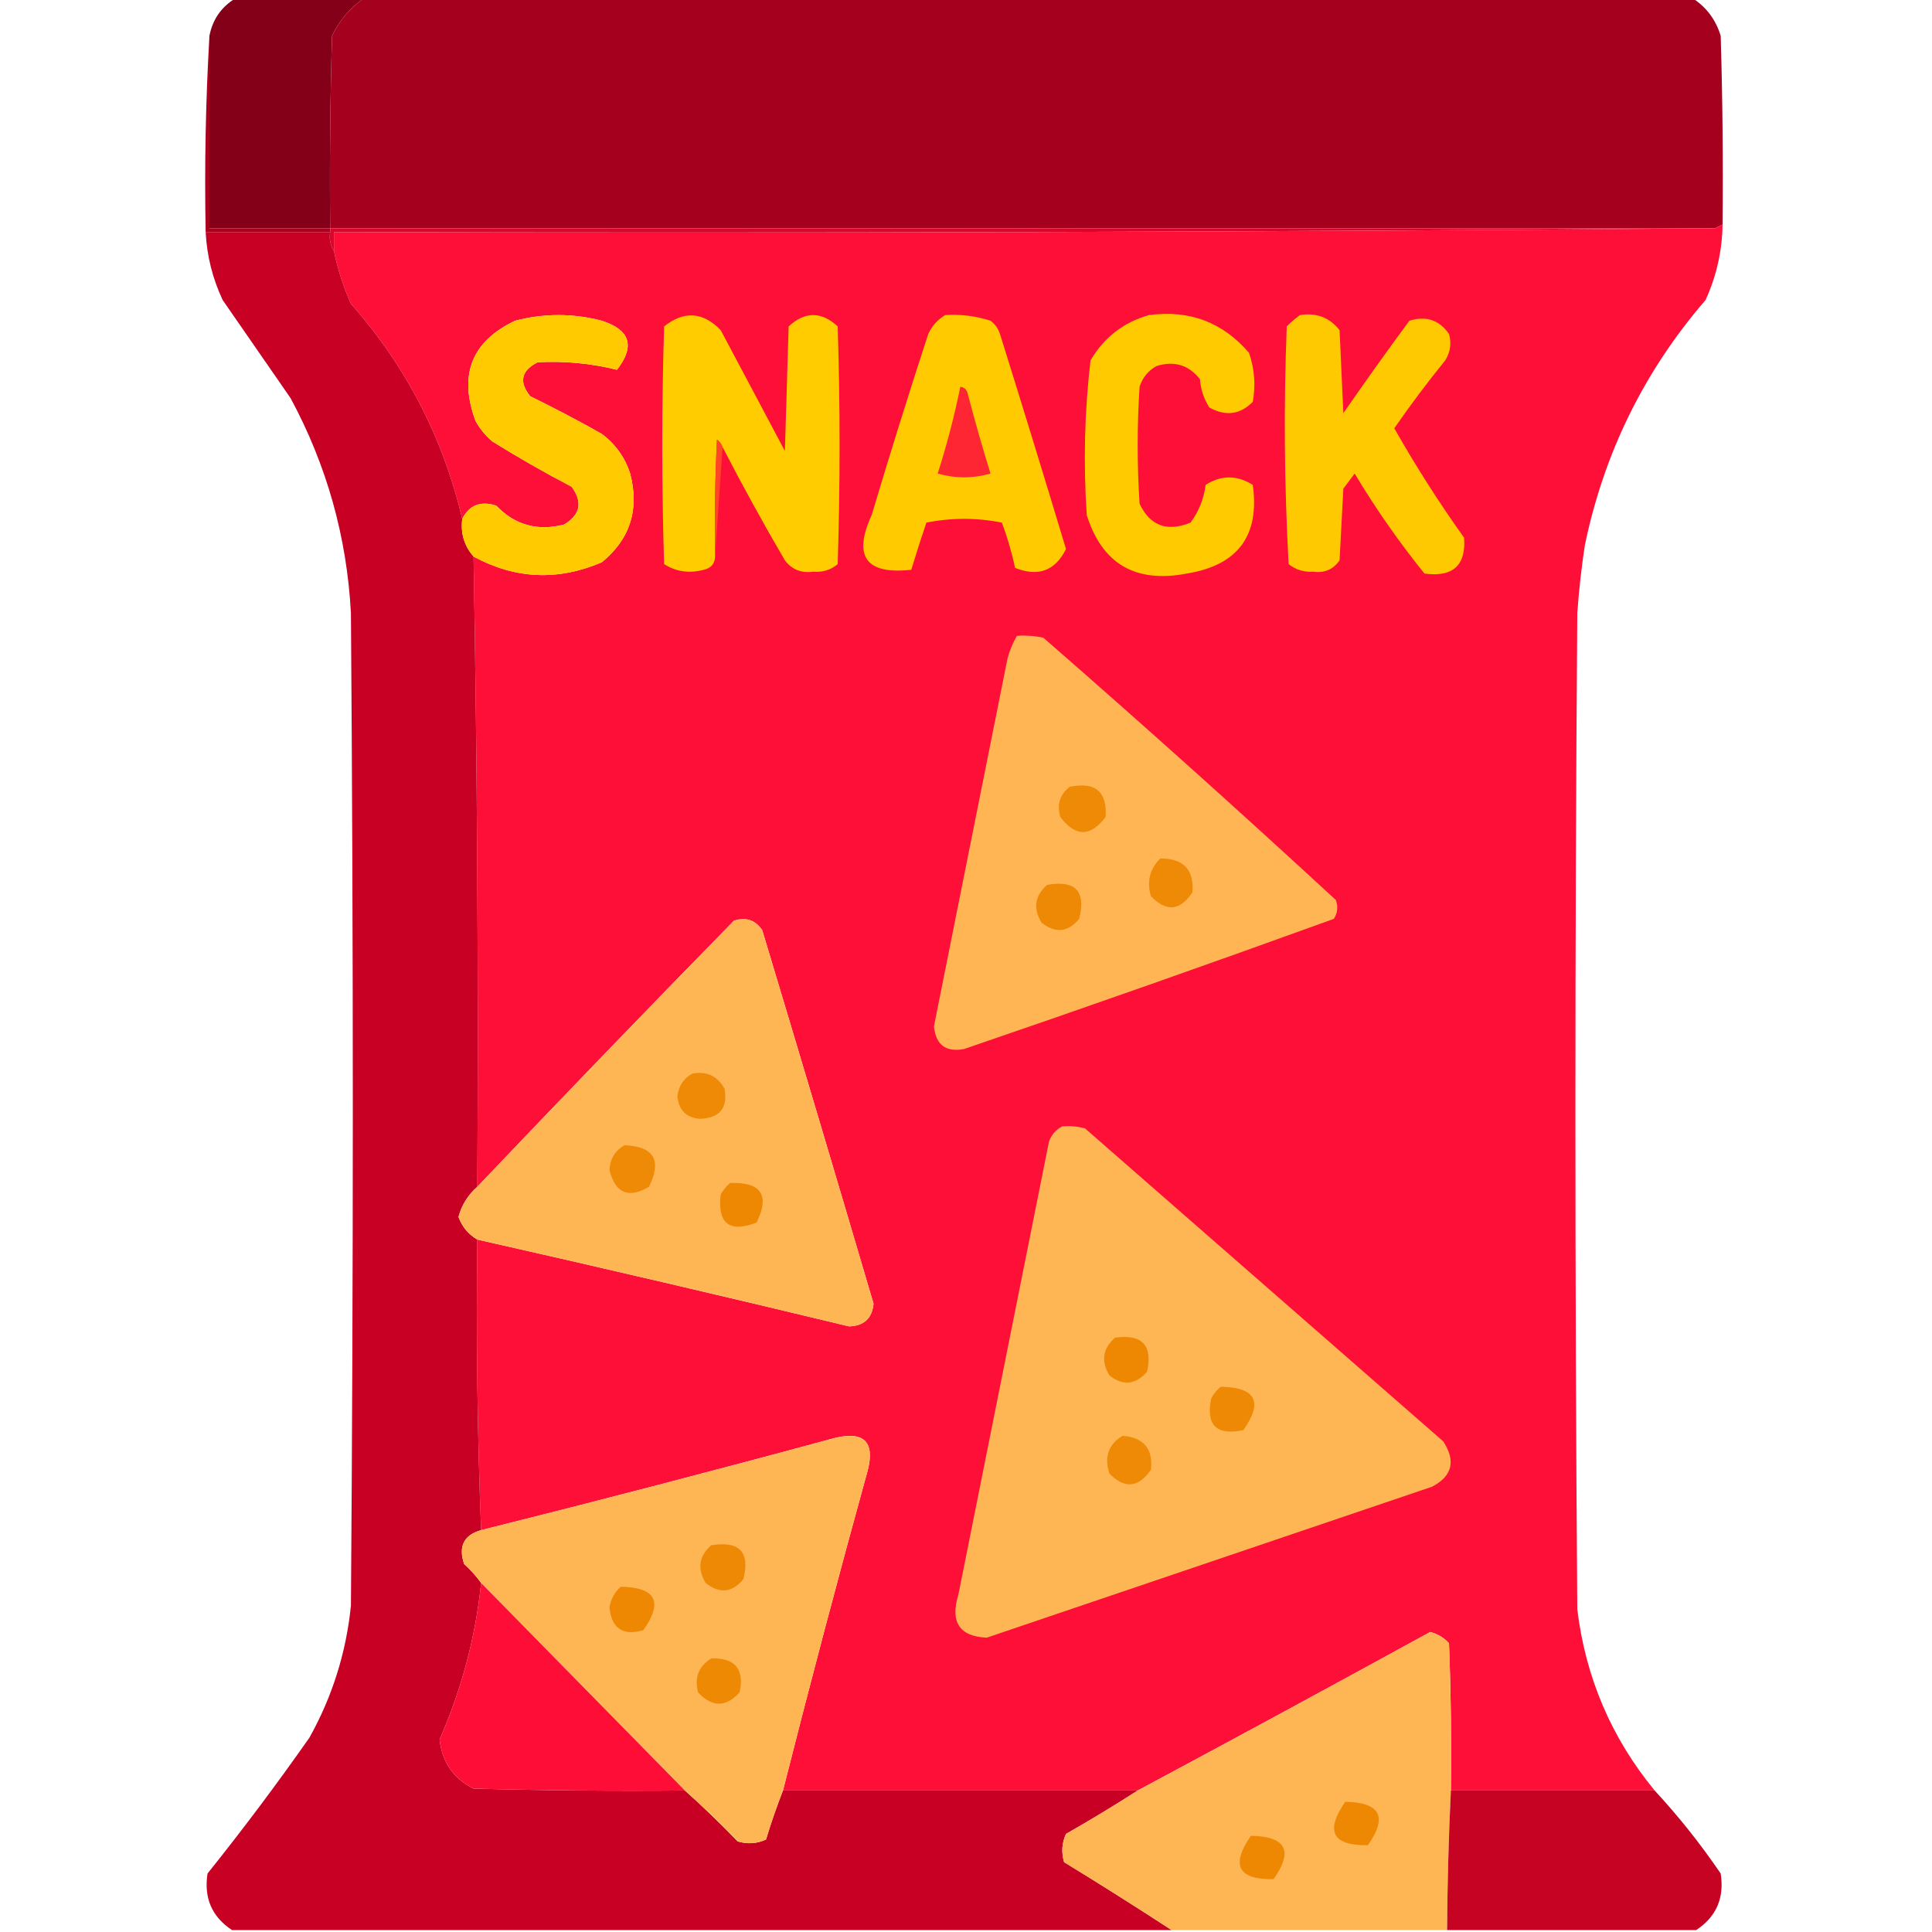<?xml version="1.0" encoding="UTF-8"?>
<!DOCTYPE svg PUBLIC "-//W3C//DTD SVG 1.1//EN" "http://www.w3.org/Graphics/SVG/1.1/DTD/svg11.dtd">
<svg xmlns="http://www.w3.org/2000/svg" version="1.1" width="512px" height="512px" style="shape-rendering:geometricPrecision; text-rendering:geometricPrecision; image-rendering:optimizeQuality; fill-rule:evenodd; clip-rule:evenodd" xmlns:xlink="http://www.w3.org/1999/xlink">
<g><path style="opacity:1" fill="#830018" d="M 62.5,-0.5 C 73.833,-0.5 85.167,-0.5 96.5,-0.5C 92.811,2.029 89.978,5.362 88,9.5C 87.5,26.497 87.333,43.497 87.5,60.5C 76.833,60.5 66.167,60.5 55.5,60.5C 55.5,43.5 55.5,26.5 55.5,9.5C 56.356,5.117 58.69,1.784 62.5,-0.5 Z"/></g>
<g><path style="opacity:1" fill="#a5001e" d="M 96.5,-0.5 C 213.833,-0.5 331.167,-0.5 448.5,-0.5C 452.194,1.866 454.694,5.199 456,9.5C 456.5,26.163 456.667,42.83 456.5,59.5C 455.833,59.833 455.167,60.167 454.5,60.5C 332.167,60.5 209.833,60.5 87.5,60.5C 87.333,43.497 87.5,26.497 88,9.5C 89.978,5.362 92.811,2.029 96.5,-0.5 Z"/></g>
<g><path style="opacity:1" fill="#aa001f" d="M 55.5,9.5 C 55.5,26.5 55.5,43.5 55.5,60.5C 66.167,60.5 76.833,60.5 87.5,60.5C 87.5,60.833 87.5,61.167 87.5,61.5C 76.5,61.5 65.5,61.5 54.5,61.5C 54.17,43.992 54.503,26.659 55.5,9.5 Z"/></g>
<g><path style="opacity:1" fill="#d9062c" d="M 87.5,60.5 C 209.833,60.5 332.167,60.5 454.5,60.5C 332.668,61.499 210.668,61.833 88.5,61.5C 88.5,63.167 88.5,64.833 88.5,66.5C 87.549,65.081 87.216,63.415 87.5,61.5C 87.5,61.167 87.5,60.833 87.5,60.5 Z"/></g>
<g><path style="opacity:0.998" fill="#fe0f37" d="M 456.5,59.5 C 456.392,66.485 454.892,73.152 452,79.5C 435.759,98.317 425.092,119.983 420,144.5C 419.093,150.473 418.427,156.473 418,162.5C 417.333,250.5 417.333,338.5 418,426.5C 420.196,444.55 427.029,460.55 438.5,474.5C 420.5,474.5 402.5,474.5 384.5,474.5C 384.667,461.496 384.5,448.496 384,435.5C 382.649,433.99 380.982,432.99 379,432.5C 353.208,446.645 327.375,460.645 301.5,474.5C 270.167,474.5 238.833,474.5 207.5,474.5C 214.685,446.106 222.185,417.773 230,389.5C 231.817,382.144 228.983,379.311 221.5,381C 190.234,389.483 158.9,397.65 127.5,405.5C 126.502,380.005 126.169,354.339 126.5,328.5C 159.372,335.926 192.205,343.593 225,351.5C 228.932,351.401 231.099,349.401 231.5,345.5C 221.768,312.47 211.935,279.47 202,246.5C 200.136,243.793 197.636,242.959 194.5,244C 171.602,267.395 148.936,290.895 126.5,314.5C 126.808,258.817 126.475,203.15 125.5,147.5C 136.553,153.49 147.886,153.99 159.5,149C 166.993,142.852 169.493,135.018 167,125.5C 165.604,121.208 163.104,117.708 159.5,115C 153.256,111.476 146.923,108.143 140.5,105C 137.461,101.195 138.128,98.195 142.5,96C 149.669,95.629 156.669,96.295 163.5,98C 168.358,91.767 167.025,87.434 159.5,85C 151.833,83 144.167,83 136.5,85C 125.006,90.456 121.506,99.29 126,111.5C 127.141,113.609 128.641,115.442 130.5,117C 137.337,121.253 144.337,125.253 151.5,129C 154.476,133.094 153.809,136.427 149.5,139C 142.447,140.826 136.447,139.159 131.5,134C 127.392,132.665 124.392,133.832 122.5,137.5C 117.405,115.974 107.571,96.974 93,80.5C 90.993,75.981 89.493,71.314 88.5,66.5C 88.5,64.833 88.5,63.167 88.5,61.5C 210.668,61.833 332.668,61.499 454.5,60.5C 455.167,60.167 455.833,59.833 456.5,59.5 Z"/></g>
<g><path style="opacity:1" fill="#c70024" d="M 54.5,61.5 C 65.5,61.5 76.5,61.5 87.5,61.5C 87.216,63.415 87.549,65.081 88.5,66.5C 89.493,71.314 90.993,75.981 93,80.5C 107.571,96.974 117.405,115.974 122.5,137.5C 122.022,141.338 123.022,144.671 125.5,147.5C 126.475,203.15 126.808,258.817 126.5,314.5C 124.032,316.641 122.366,319.308 121.5,322.5C 122.465,325.128 124.132,327.128 126.5,328.5C 126.169,354.339 126.502,380.005 127.5,405.5C 122.922,406.786 121.422,409.786 123,414.5C 124.707,416.037 126.207,417.704 127.5,419.5C 126.023,433.789 122.356,447.622 116.5,461C 117.173,466.997 120.173,471.33 125.5,474C 144.164,474.5 162.83,474.667 181.5,474.5C 186.298,478.797 190.965,483.297 195.5,488C 198.099,488.769 200.599,488.602 203,487.5C 204.363,483.009 205.863,478.676 207.5,474.5C 238.833,474.5 270.167,474.5 301.5,474.5C 295.338,478.47 289.004,482.303 282.5,486C 281.398,488.401 281.231,490.901 282,493.5C 291.649,499.4 301.149,505.4 310.5,511.5C 227.5,511.5 144.5,511.5 61.5,511.5C 56.15,507.97 53.984,502.97 55,496.5C 64.385,484.783 73.385,472.783 82,460.5C 88.082,449.586 91.749,437.92 93,425.5C 93.667,337.833 93.667,250.167 93,162.5C 91.93,142.293 86.597,123.293 77,105.5C 71,96.833 65,88.167 59,79.5C 56.327,73.793 54.827,67.793 54.5,61.5 Z"/></g>
<g><path style="opacity:1" fill="#ffcb00" d="M 125.5,147.5 C 123.022,144.671 122.022,141.338 122.5,137.5C 124.392,133.832 127.392,132.665 131.5,134C 136.447,139.159 142.447,140.826 149.5,139C 153.809,136.427 154.476,133.094 151.5,129C 144.337,125.253 137.337,121.253 130.5,117C 128.641,115.442 127.141,113.609 126,111.5C 121.506,99.29 125.006,90.456 136.5,85C 144.167,83 151.833,83 159.5,85C 167.025,87.434 168.358,91.767 163.5,98C 156.669,96.295 149.669,95.629 142.5,96C 138.128,98.195 137.461,101.195 140.5,105C 146.923,108.143 153.256,111.476 159.5,115C 163.104,117.708 165.604,121.208 167,125.5C 169.493,135.018 166.993,142.852 159.5,149C 147.886,153.99 136.553,153.49 125.5,147.5 Z"/></g>
<g><path style="opacity:1" fill="#ffcb00" d="M 250.5,83.5 C 254.605,83.234 258.605,83.734 262.5,85C 263.701,85.903 264.535,87.069 265,88.5C 270.934,107.47 276.768,126.47 282.5,145.5C 279.64,151.272 275.14,152.938 269,150.5C 268.143,146.404 266.976,142.404 265.5,138.5C 258.833,137.167 252.167,137.167 245.5,138.5C 244.085,142.666 242.752,146.833 241.5,151C 229.481,152.315 225.981,147.482 231,136.5C 235.798,120.439 240.798,104.439 246,88.5C 247.025,86.313 248.525,84.646 250.5,83.5 Z"/></g>
<g><path style="opacity:1" fill="#ffcc00" d="M 191.5,118.5 C 191.217,117.711 190.717,117.044 190,116.5C 189.5,126.828 189.334,137.161 189.5,147.5C 189.426,149.411 188.426,150.578 186.5,151C 182.683,152.023 179.183,151.523 176,149.5C 175.333,128.5 175.333,107.5 176,86.5C 181.281,82.301 186.281,82.634 191,87.5C 196.667,98.167 202.333,108.833 208,119.5C 208.333,108.5 208.667,97.5 209,86.5C 213.333,82.5 217.667,82.5 222,86.5C 222.667,107.5 222.667,128.5 222,149.5C 220.178,151.045 218.011,151.712 215.5,151.5C 212.363,151.949 209.863,150.949 208,148.5C 202.234,138.633 196.734,128.633 191.5,118.5 Z"/></g>
<g><path style="opacity:1" fill="#ffca00" d="M 304.5,83.5 C 315.199,82.064 324.033,85.397 331,93.5C 332.457,97.741 332.791,102.074 332,106.5C 328.627,109.886 324.794,110.386 320.5,108C 319.044,105.734 318.21,103.234 318,100.5C 315.045,96.724 311.212,95.557 306.5,97C 304.274,98.227 302.774,100.061 302,102.5C 301.333,112.833 301.333,123.167 302,133.5C 304.774,139.353 309.274,141.019 315.5,138.5C 317.697,135.534 319.03,132.201 319.5,128.5C 323.633,125.867 327.8,125.867 332,128.5C 333.88,141.966 328.046,149.799 314.5,152C 300.91,154.609 292.077,149.443 288,136.5C 287.074,122.777 287.407,109.111 289,95.5C 292.594,89.399 297.761,85.399 304.5,83.5 Z"/></g>
<g><path style="opacity:1" fill="#ffc901" d="M 344.5,83.5 C 348.846,82.796 352.346,84.13 355,87.5C 355.333,94.833 355.667,102.167 356,109.5C 361.711,101.245 367.544,93.079 373.5,85C 377.898,83.621 381.398,84.788 384,88.5C 384.706,90.971 384.373,93.305 383,95.5C 378.244,101.362 373.744,107.362 369.5,113.5C 375.153,123.467 381.319,133.134 388,142.5C 388.538,149.847 385.038,153.014 377.5,152C 370.718,143.604 364.551,134.77 359,125.5C 358,126.833 357,128.167 356,129.5C 355.667,135.833 355.333,142.167 355,148.5C 353.314,150.919 350.981,151.919 348,151.5C 345.53,151.66 343.364,150.993 341.5,149.5C 340.345,128.543 340.178,107.543 341,86.5C 342.145,85.364 343.312,84.364 344.5,83.5 Z"/></g>
<g><path style="opacity:1" fill="#ff2634" d="M 254.5,102.5 C 255.586,102.62 256.253,103.287 256.5,104.5C 258.346,111.55 260.346,118.55 262.5,125.5C 257.833,126.833 253.167,126.833 248.5,125.5C 250.912,117.933 252.912,110.266 254.5,102.5 Z"/></g>
<g><path style="opacity:1" fill="#ff4427" d="M 191.5,118.5 C 190.833,128.167 190.167,137.833 189.5,147.5C 189.334,137.161 189.5,126.828 190,116.5C 190.717,117.044 191.217,117.711 191.5,118.5 Z"/></g>
<g><path style="opacity:1" fill="#ffb554" d="M 269.5,168.5 C 271.857,168.337 274.19,168.503 276.5,169C 302.698,191.834 328.531,215.001 354,238.5C 354.651,240.235 354.485,241.902 353.5,243.5C 320.98,255.285 288.313,266.785 255.5,278C 250.673,278.917 248.006,276.917 247.5,272C 254,239.5 260.5,207 267,174.5C 267.573,172.359 268.406,170.359 269.5,168.5 Z"/></g>
<g><path style="opacity:1" fill="#ef8a07" d="M 283.5,208.5 C 290.282,207.125 293.448,209.791 293,216.5C 289,221.833 285,221.833 281,216.5C 280.018,213.225 280.851,210.559 283.5,208.5 Z"/></g>
<g><path style="opacity:1" fill="#ef8a07" d="M 307.5,227.5 C 313.653,227.484 316.486,230.484 316,236.5C 312.728,241.403 309.061,241.737 305,237.5C 303.861,233.579 304.695,230.246 307.5,227.5 Z"/></g>
<g><path style="opacity:1" fill="#ee8905" d="M 277.5,234.5 C 285,233.166 287.833,236.166 286,243.5C 283.029,247.092 279.696,247.425 276,244.5C 273.729,240.697 274.229,237.363 277.5,234.5 Z"/></g>
<g><path style="opacity:1" fill="#feb554" d="M 126.5,328.5 C 124.132,327.128 122.465,325.128 121.5,322.5C 122.366,319.308 124.032,316.641 126.5,314.5C 148.936,290.895 171.602,267.395 194.5,244C 197.636,242.959 200.136,243.793 202,246.5C 211.935,279.47 221.768,312.47 231.5,345.5C 231.099,349.401 228.932,351.401 225,351.5C 192.205,343.593 159.372,335.926 126.5,328.5 Z"/></g>
<g><path style="opacity:1" fill="#ef8a07" d="M 183.5,284.5 C 187.317,283.826 190.15,285.159 192,288.5C 192.929,293.629 190.763,296.296 185.5,296.5C 181.876,296.21 179.876,294.21 179.5,290.5C 179.866,287.744 181.2,285.744 183.5,284.5 Z"/></g>
<g><path style="opacity:1" fill="#feb554" d="M 281.5,298.5 C 283.527,298.338 285.527,298.505 287.5,299C 319.167,326.667 350.833,354.333 382.5,382C 385.861,387.203 384.861,391.203 379.5,394C 340.167,407.333 300.833,420.667 261.5,434C 254.232,433.684 251.732,429.85 254,422.5C 262,382.5 270,342.5 278,302.5C 278.69,300.65 279.856,299.316 281.5,298.5 Z"/></g>
<g><path style="opacity:1" fill="#ef8a07" d="M 165.5,303.5 C 173.294,303.8 175.461,307.467 172,314.5C 166.544,317.729 163.044,316.229 161.5,310C 161.722,307.038 163.056,304.871 165.5,303.5 Z"/></g>
<g><path style="opacity:1" fill="#ee8803" d="M 193.5,313.5 C 201.744,313.228 204.078,316.728 200.5,324C 193.243,326.746 190.077,324.246 191,316.5C 191.698,315.309 192.531,314.309 193.5,313.5 Z"/></g>
<g><path style="opacity:1" fill="#ee8803" d="M 295.5,354.5 C 302.665,353.497 305.498,356.497 304,363.5C 300.952,367.01 297.619,367.343 294,364.5C 291.729,360.697 292.229,357.363 295.5,354.5 Z"/></g>
<g><path style="opacity:1" fill="#ee8905" d="M 323.5,367.5 C 332.818,367.655 334.818,371.488 329.5,379C 322.333,380.5 319.5,377.667 321,370.5C 321.698,369.309 322.531,368.309 323.5,367.5 Z"/></g>
<g><path style="opacity:1" fill="#feb554" d="M 207.5,474.5 C 205.863,478.676 204.363,483.009 203,487.5C 200.599,488.602 198.099,488.769 195.5,488C 190.965,483.297 186.298,478.797 181.5,474.5C 163.473,456.14 145.473,437.807 127.5,419.5C 126.207,417.704 124.707,416.037 123,414.5C 121.422,409.786 122.922,406.786 127.5,405.5C 158.9,397.65 190.234,389.483 221.5,381C 228.983,379.311 231.817,382.144 230,389.5C 222.185,417.773 214.685,446.106 207.5,474.5 Z"/></g>
<g><path style="opacity:1" fill="#ef8a07" d="M 297.5,380.5 C 303.133,380.961 305.633,383.961 305,389.5C 301.693,394.298 298.026,394.631 294,390.5C 292.581,386.082 293.748,382.749 297.5,380.5 Z"/></g>
<g><path style="opacity:1" fill="#ee8905" d="M 188.5,409.5 C 195.99,408.302 198.823,411.302 197,418.5C 194.029,422.092 190.696,422.425 187,419.5C 184.729,415.697 185.229,412.363 188.5,409.5 Z"/></g>
<g><path style="opacity:1" fill="#fe0d37" d="M 127.5,419.5 C 145.473,437.807 163.473,456.14 181.5,474.5C 162.83,474.667 144.164,474.5 125.5,474C 120.173,471.33 117.173,466.997 116.5,461C 122.356,447.622 126.023,433.789 127.5,419.5 Z"/></g>
<g><path style="opacity:1" fill="#ee8803" d="M 164.5,420.5 C 173.818,420.655 175.818,424.488 170.5,432C 165.107,433.608 162.107,431.608 161.5,426C 161.863,423.808 162.863,421.974 164.5,420.5 Z"/></g>
<g><path style="opacity:1" fill="#feb554" d="M 384.5,474.5 C 383.906,486.825 383.573,499.158 383.5,511.5C 359.167,511.5 334.833,511.5 310.5,511.5C 301.149,505.4 291.649,499.4 282,493.5C 281.231,490.901 281.398,488.401 282.5,486C 289.004,482.303 295.338,478.47 301.5,474.5C 327.375,460.645 353.208,446.645 379,432.5C 380.982,432.99 382.649,433.99 384,435.5C 384.5,448.496 384.667,461.496 384.5,474.5 Z"/></g>
<g><path style="opacity:1" fill="#ee8904" d="M 188.5,439.5 C 194.82,439.32 197.32,442.32 196,448.5C 192.38,452.487 188.713,452.487 185,448.5C 183.98,444.553 185.147,441.553 188.5,439.5 Z"/></g>
<g><path style="opacity:1" fill="#c70324" d="M 384.5,474.5 C 402.5,474.5 420.5,474.5 438.5,474.5C 444.85,481.358 450.683,488.691 456,496.5C 457.016,502.97 454.85,507.97 449.5,511.5C 427.5,511.5 405.5,511.5 383.5,511.5C 383.573,499.158 383.906,486.825 384.5,474.5 Z"/></g>
<g><path style="opacity:1" fill="#ee8803" d="M 356.5,477.5 C 365.818,477.655 367.818,481.488 362.5,489C 353.096,489.141 351.096,485.308 356.5,477.5 Z"/></g>
<g><path style="opacity:1" fill="#ee8803" d="M 331.5,486.5 C 340.818,486.655 342.818,490.488 337.5,498C 328.096,498.141 326.096,494.308 331.5,486.5 Z"/></g>
</svg>
